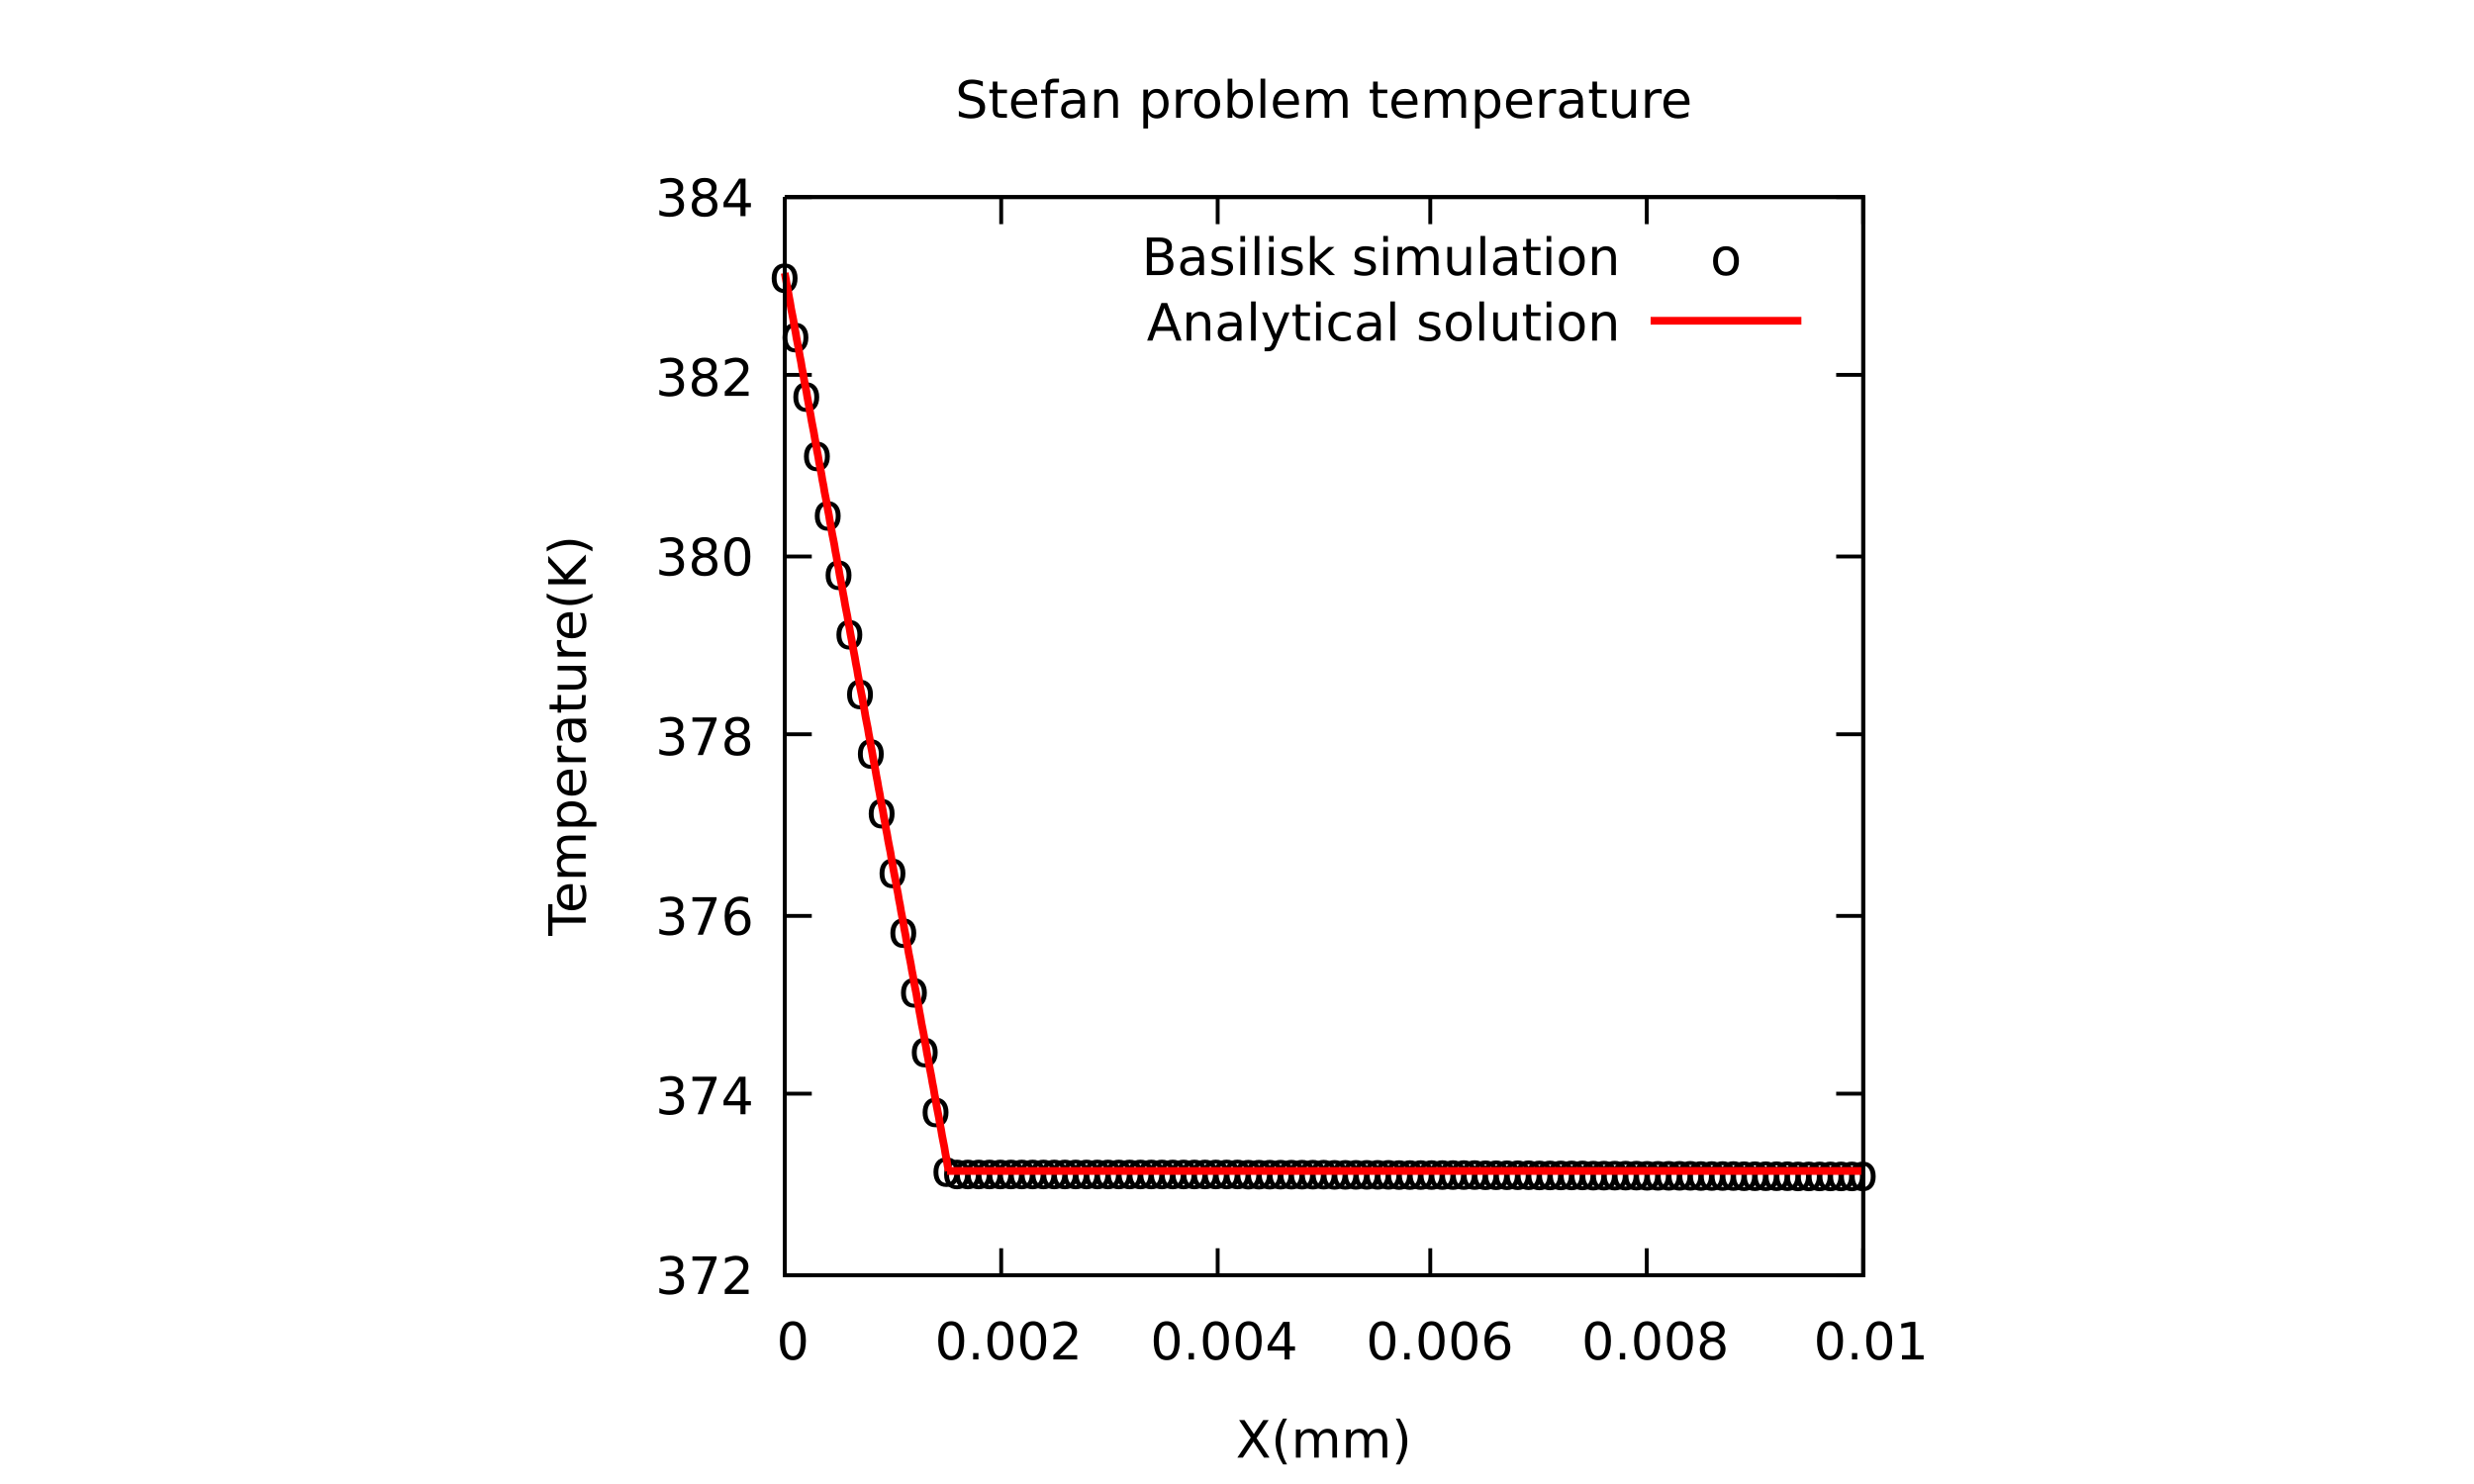 <?xml version="1.0" encoding="UTF-8"?>
<svg xmlns="http://www.w3.org/2000/svg" xmlns:xlink="http://www.w3.org/1999/xlink" width="640pt" height="384pt" viewBox="0 0 640 384" version="1.1">
<defs>
<g>
<symbol overflow="visible" id="glyph0-0">
<path style="stroke:none;" d="M 0.656 2.359 L 0.656 -9.391 L 7.328 -9.391 L 7.328 2.359 Z M 1.406 1.609 L 6.594 1.609 L 6.594 -8.656 L 1.406 -8.656 Z M 1.406 1.609 "/>
</symbol>
<symbol overflow="visible" id="glyph0-1">
<path style="stroke:none;" d=""/>
</symbol>
<symbol overflow="visible" id="glyph0-2">
<path style="stroke:none;" d="M 5.406 -5.234 C 6.039 -5.098 6.531 -4.816 6.875 -4.391 C 7.227 -3.973 7.406 -3.453 7.406 -2.828 C 7.406 -1.867 7.078 -1.125 6.422 -0.594 C 5.766 -0.07 4.828 0.188 3.609 0.188 C 3.203 0.188 2.781 0.145 2.344 0.062 C 1.914 -0.008 1.473 -0.129 1.016 -0.297 L 1.016 -1.562 C 1.379 -1.352 1.773 -1.191 2.203 -1.078 C 2.641 -0.973 3.098 -0.922 3.578 -0.922 C 4.398 -0.922 5.023 -1.082 5.453 -1.406 C 5.891 -1.727 6.109 -2.203 6.109 -2.828 C 6.109 -3.398 5.906 -3.848 5.5 -4.172 C 5.102 -4.492 4.547 -4.656 3.828 -4.656 L 2.688 -4.656 L 2.688 -5.734 L 3.875 -5.734 C 4.52 -5.734 5.016 -5.863 5.359 -6.125 C 5.703 -6.383 5.875 -6.754 5.875 -7.234 C 5.875 -7.734 5.695 -8.113 5.344 -8.375 C 4.988 -8.645 4.484 -8.781 3.828 -8.781 C 3.461 -8.781 3.07 -8.738 2.656 -8.656 C 2.25 -8.582 1.801 -8.461 1.312 -8.297 L 1.312 -9.469 C 1.812 -9.613 2.273 -9.719 2.703 -9.781 C 3.141 -9.852 3.551 -9.891 3.938 -9.891 C 4.938 -9.891 5.727 -9.66 6.312 -9.203 C 6.895 -8.754 7.188 -8.145 7.188 -7.375 C 7.188 -6.832 7.031 -6.375 6.719 -6 C 6.414 -5.633 5.977 -5.379 5.406 -5.234 Z M 5.406 -5.234 "/>
</symbol>
<symbol overflow="visible" id="glyph0-3">
<path style="stroke:none;" d="M 1.094 -9.719 L 7.344 -9.719 L 7.344 -9.156 L 3.812 0 L 2.438 0 L 5.766 -8.609 L 1.094 -8.609 Z M 1.094 -9.719 "/>
</symbol>
<symbol overflow="visible" id="glyph0-4">
<path style="stroke:none;" d="M 2.562 -1.109 L 7.141 -1.109 L 7.141 0 L 0.969 0 L 0.969 -1.109 C 1.469 -1.617 2.148 -2.305 3.016 -3.172 C 3.879 -4.047 4.422 -4.613 4.641 -4.875 C 5.055 -5.344 5.348 -5.738 5.516 -6.062 C 5.68 -6.395 5.766 -6.719 5.766 -7.031 C 5.766 -7.551 5.582 -7.973 5.219 -8.297 C 4.863 -8.617 4.395 -8.781 3.812 -8.781 C 3.406 -8.781 2.973 -8.707 2.516 -8.562 C 2.055 -8.426 1.566 -8.211 1.047 -7.922 L 1.047 -9.25 C 1.566 -9.457 2.055 -9.613 2.516 -9.719 C 2.984 -9.832 3.406 -9.891 3.781 -9.891 C 4.789 -9.891 5.594 -9.633 6.188 -9.125 C 6.789 -8.625 7.094 -7.957 7.094 -7.125 C 7.094 -6.719 7.016 -6.336 6.859 -5.984 C 6.711 -5.629 6.441 -5.207 6.047 -4.719 C 5.941 -4.594 5.598 -4.227 5.016 -3.625 C 4.43 -3.031 3.613 -2.191 2.562 -1.109 Z M 2.562 -1.109 "/>
</symbol>
<symbol overflow="visible" id="glyph0-5">
<path style="stroke:none;" d="M 5.031 -8.578 L 1.719 -3.391 L 5.031 -3.391 Z M 4.688 -9.719 L 6.344 -9.719 L 6.344 -3.391 L 7.734 -3.391 L 7.734 -2.297 L 6.344 -2.297 L 6.344 0 L 5.031 0 L 5.031 -2.297 L 0.656 -2.297 L 0.656 -3.562 Z M 4.688 -9.719 "/>
</symbol>
<symbol overflow="visible" id="glyph0-6">
<path style="stroke:none;" d="M 4.406 -5.375 C 3.812 -5.375 3.344 -5.172 3 -4.766 C 2.656 -4.367 2.484 -3.82 2.484 -3.125 C 2.484 -2.414 2.656 -1.859 3 -1.453 C 3.344 -1.055 3.812 -0.859 4.406 -0.859 C 4.988 -0.859 5.453 -1.055 5.797 -1.453 C 6.141 -1.859 6.312 -2.414 6.312 -3.125 C 6.312 -3.82 6.141 -4.367 5.797 -4.766 C 5.453 -5.172 4.988 -5.375 4.406 -5.375 Z M 7.016 -9.5 L 7.016 -8.297 C 6.68 -8.453 6.344 -8.57 6 -8.656 C 5.664 -8.738 5.336 -8.781 5.016 -8.781 C 4.141 -8.781 3.473 -8.488 3.016 -7.906 C 2.566 -7.32 2.305 -6.438 2.234 -5.25 C 2.492 -5.625 2.816 -5.91 3.203 -6.109 C 3.586 -6.316 4.016 -6.422 4.484 -6.422 C 5.453 -6.422 6.219 -6.125 6.781 -5.531 C 7.352 -4.938 7.641 -4.133 7.641 -3.125 C 7.641 -2.125 7.344 -1.32 6.75 -0.719 C 6.164 -0.113 5.383 0.188 4.406 0.188 C 3.281 0.188 2.422 -0.238 1.828 -1.094 C 1.234 -1.957 0.938 -3.207 0.938 -4.844 C 0.938 -6.383 1.301 -7.609 2.031 -8.516 C 2.758 -9.43 3.734 -9.891 4.953 -9.891 C 5.285 -9.891 5.617 -9.859 5.953 -9.797 C 6.297 -9.734 6.648 -9.633 7.016 -9.5 Z M 7.016 -9.5 "/>
</symbol>
<symbol overflow="visible" id="glyph0-7">
<path style="stroke:none;" d="M 4.234 -4.609 C 3.609 -4.609 3.113 -4.441 2.75 -4.109 C 2.395 -3.773 2.219 -3.316 2.219 -2.734 C 2.219 -2.148 2.395 -1.691 2.75 -1.359 C 3.113 -1.023 3.609 -0.859 4.234 -0.859 C 4.859 -0.859 5.348 -1.023 5.703 -1.359 C 6.066 -1.691 6.25 -2.148 6.25 -2.734 C 6.25 -3.316 6.07 -3.773 5.719 -4.109 C 5.363 -4.441 4.867 -4.609 4.234 -4.609 Z M 2.922 -5.172 C 2.359 -5.305 1.914 -5.566 1.594 -5.953 C 1.281 -6.348 1.125 -6.82 1.125 -7.375 C 1.125 -8.145 1.398 -8.754 1.953 -9.203 C 2.516 -9.66 3.273 -9.891 4.234 -9.891 C 5.203 -9.891 5.961 -9.66 6.516 -9.203 C 7.066 -8.754 7.344 -8.145 7.344 -7.375 C 7.344 -6.82 7.18 -6.348 6.859 -5.953 C 6.547 -5.566 6.113 -5.305 5.562 -5.172 C 6.195 -5.023 6.688 -4.734 7.031 -4.297 C 7.383 -3.867 7.562 -3.348 7.562 -2.734 C 7.562 -1.797 7.273 -1.07 6.703 -0.562 C 6.129 -0.062 5.305 0.188 4.234 0.188 C 3.16 0.188 2.336 -0.062 1.766 -0.562 C 1.191 -1.07 0.906 -1.797 0.906 -2.734 C 0.906 -3.348 1.082 -3.867 1.438 -4.297 C 1.789 -4.734 2.285 -5.023 2.922 -5.172 Z M 2.438 -7.25 C 2.438 -6.75 2.594 -6.359 2.906 -6.078 C 3.227 -5.797 3.672 -5.656 4.234 -5.656 C 4.797 -5.656 5.238 -5.797 5.562 -6.078 C 5.883 -6.359 6.047 -6.75 6.047 -7.25 C 6.047 -7.75 5.883 -8.141 5.562 -8.422 C 5.238 -8.703 4.797 -8.844 4.234 -8.844 C 3.672 -8.844 3.227 -8.703 2.906 -8.422 C 2.594 -8.141 2.438 -7.75 2.438 -7.25 Z M 2.438 -7.25 "/>
</symbol>
<symbol overflow="visible" id="glyph0-8">
<path style="stroke:none;" d="M 4.234 -8.844 C 3.555 -8.844 3.047 -8.508 2.703 -7.844 C 2.367 -7.188 2.203 -6.188 2.203 -4.844 C 2.203 -3.508 2.367 -2.508 2.703 -1.844 C 3.047 -1.188 3.555 -0.859 4.234 -0.859 C 4.922 -0.859 5.43 -1.188 5.766 -1.844 C 6.109 -2.508 6.281 -3.508 6.281 -4.844 C 6.281 -6.188 6.109 -7.188 5.766 -7.844 C 5.43 -8.508 4.922 -8.844 4.234 -8.844 Z M 4.234 -9.891 C 5.328 -9.891 6.16 -9.457 6.734 -8.594 C 7.305 -7.738 7.594 -6.488 7.594 -4.844 C 7.594 -3.207 7.305 -1.957 6.734 -1.094 C 6.16 -0.238 5.328 0.188 4.234 0.188 C 3.148 0.188 2.316 -0.238 1.734 -1.094 C 1.16 -1.957 0.875 -3.207 0.875 -4.844 C 0.875 -6.488 1.16 -7.738 1.734 -8.594 C 2.316 -9.457 3.148 -9.891 4.234 -9.891 Z M 4.234 -9.891 "/>
</symbol>
<symbol overflow="visible" id="glyph0-9">
<path style="stroke:none;" d="M 1.422 -1.656 L 2.797 -1.656 L 2.797 0 L 1.422 0 Z M 1.422 -1.656 "/>
</symbol>
<symbol overflow="visible" id="glyph0-10">
<path style="stroke:none;" d="M 1.656 -1.109 L 3.797 -1.109 L 3.797 -8.516 L 1.469 -8.047 L 1.469 -9.25 L 3.781 -9.719 L 5.109 -9.719 L 5.109 -1.109 L 7.25 -1.109 L 7.25 0 L 1.656 0 Z M 1.656 -1.109 "/>
</symbol>
<symbol overflow="visible" id="glyph0-11">
<path style="stroke:none;" d="M 0.844 -9.719 L 2.25 -9.719 L 4.672 -6.109 L 7.094 -9.719 L 8.5 -9.719 L 5.375 -5.047 L 8.719 0 L 7.297 0 L 4.562 -4.125 L 1.812 0 L 0.391 0 L 3.859 -5.188 Z M 0.844 -9.719 "/>
</symbol>
<symbol overflow="visible" id="glyph0-12">
<path style="stroke:none;" d="M 4.125 -10.109 C 3.551 -9.109 3.125 -8.117 2.844 -7.141 C 2.562 -6.172 2.422 -5.188 2.422 -4.188 C 2.422 -3.188 2.562 -2.191 2.844 -1.203 C 3.125 -0.223 3.551 0.758 4.125 1.75 L 3.094 1.75 C 2.438 0.738 1.945 -0.258 1.625 -1.25 C 1.301 -2.238 1.141 -3.219 1.141 -4.188 C 1.141 -5.156 1.301 -6.129 1.625 -7.109 C 1.945 -8.086 2.438 -9.086 3.094 -10.109 Z M 4.125 -10.109 "/>
</symbol>
<symbol overflow="visible" id="glyph0-13">
<path style="stroke:none;" d="M 6.938 -5.891 C 7.227 -6.43 7.582 -6.828 8 -7.078 C 8.414 -7.336 8.906 -7.469 9.469 -7.469 C 10.227 -7.469 10.812 -7.203 11.219 -6.672 C 11.633 -6.141 11.844 -5.383 11.844 -4.406 L 11.844 0 L 10.641 0 L 10.641 -4.359 C 10.641 -5.055 10.516 -5.57 10.266 -5.906 C 10.023 -6.25 9.648 -6.422 9.141 -6.422 C 8.523 -6.422 8.035 -6.211 7.672 -5.797 C 7.305 -5.391 7.125 -4.832 7.125 -4.125 L 7.125 0 L 5.922 0 L 5.922 -4.359 C 5.922 -5.066 5.797 -5.586 5.547 -5.922 C 5.305 -6.254 4.926 -6.422 4.406 -6.422 C 3.801 -6.422 3.316 -6.211 2.953 -5.797 C 2.598 -5.391 2.422 -4.832 2.422 -4.125 L 2.422 0 L 1.203 0 L 1.203 -7.281 L 2.422 -7.281 L 2.422 -6.156 C 2.691 -6.602 3.016 -6.93 3.391 -7.141 C 3.773 -7.359 4.227 -7.469 4.75 -7.469 C 5.281 -7.469 5.734 -7.332 6.109 -7.062 C 6.484 -6.789 6.758 -6.398 6.938 -5.891 Z M 6.938 -5.891 "/>
</symbol>
<symbol overflow="visible" id="glyph0-14">
<path style="stroke:none;" d="M 1.062 -10.109 L 2.109 -10.109 C 2.754 -9.086 3.238 -8.086 3.562 -7.109 C 3.883 -6.129 4.047 -5.156 4.047 -4.188 C 4.047 -3.219 3.883 -2.238 3.562 -1.25 C 3.238 -0.258 2.754 0.738 2.109 1.75 L 1.062 1.75 C 1.645 0.758 2.078 -0.223 2.359 -1.203 C 2.641 -2.191 2.781 -3.188 2.781 -4.188 C 2.781 -5.188 2.641 -6.172 2.359 -7.141 C 2.078 -8.117 1.645 -9.109 1.062 -10.109 Z M 1.062 -10.109 "/>
</symbol>
<symbol overflow="visible" id="glyph0-15">
<path style="stroke:none;" d="M 7.125 -9.391 L 7.125 -8.109 C 6.633 -8.348 6.164 -8.523 5.719 -8.641 C 5.281 -8.766 4.852 -8.828 4.438 -8.828 C 3.719 -8.828 3.164 -8.688 2.781 -8.406 C 2.395 -8.125 2.203 -7.727 2.203 -7.219 C 2.203 -6.789 2.328 -6.469 2.578 -6.25 C 2.836 -6.031 3.328 -5.852 4.047 -5.719 L 4.844 -5.562 C 5.82 -5.375 6.547 -5.039 7.016 -4.562 C 7.484 -4.094 7.719 -3.469 7.719 -2.688 C 7.719 -1.738 7.398 -1.02 6.766 -0.531 C 6.141 -0.051 5.219 0.188 4 0.188 C 3.539 0.188 3.051 0.133 2.531 0.031 C 2.008 -0.07 1.473 -0.223 0.922 -0.422 L 0.922 -1.781 C 1.453 -1.477 1.973 -1.25 2.484 -1.094 C 2.992 -0.945 3.5 -0.875 4 -0.875 C 4.75 -0.875 5.328 -1.02 5.734 -1.312 C 6.141 -1.613 6.344 -2.035 6.344 -2.578 C 6.344 -3.055 6.195 -3.43 5.906 -3.703 C 5.613 -3.973 5.133 -4.176 4.469 -4.312 L 3.656 -4.469 C 2.676 -4.656 1.969 -4.957 1.531 -5.375 C 1.094 -5.789 0.875 -6.375 0.875 -7.125 C 0.875 -7.977 1.176 -8.648 1.781 -9.141 C 2.383 -9.641 3.219 -9.891 4.281 -9.891 C 4.738 -9.891 5.203 -9.848 5.672 -9.766 C 6.148 -9.68 6.633 -9.555 7.125 -9.391 Z M 7.125 -9.391 "/>
</symbol>
<symbol overflow="visible" id="glyph0-16">
<path style="stroke:none;" d="M 2.438 -9.359 L 2.438 -7.281 L 4.906 -7.281 L 4.906 -6.359 L 2.438 -6.359 L 2.438 -2.406 C 2.438 -1.812 2.516 -1.426 2.672 -1.25 C 2.836 -1.082 3.172 -1 3.672 -1 L 4.906 -1 L 4.906 0 L 3.672 0 C 2.754 0 2.117 -0.172 1.766 -0.516 C 1.41 -0.859 1.234 -1.488 1.234 -2.406 L 1.234 -6.359 L 0.359 -6.359 L 0.359 -7.281 L 1.234 -7.281 L 1.234 -9.359 Z M 2.438 -9.359 "/>
</symbol>
<symbol overflow="visible" id="glyph0-17">
<path style="stroke:none;" d="M 7.484 -3.938 L 7.484 -3.359 L 1.984 -3.359 C 2.035 -2.535 2.281 -1.906 2.719 -1.469 C 3.164 -1.039 3.789 -0.828 4.594 -0.828 C 5.051 -0.828 5.492 -0.883 5.922 -1 C 6.359 -1.113 6.785 -1.281 7.203 -1.5 L 7.203 -0.375 C 6.773 -0.188 6.336 -0.047 5.891 0.047 C 5.441 0.141 4.984 0.188 4.516 0.188 C 3.348 0.188 2.426 -0.148 1.75 -0.828 C 1.07 -1.504 0.734 -2.422 0.734 -3.578 C 0.734 -4.766 1.055 -5.707 1.703 -6.406 C 2.348 -7.113 3.219 -7.469 4.312 -7.469 C 5.289 -7.469 6.062 -7.148 6.625 -6.516 C 7.195 -5.891 7.484 -5.031 7.484 -3.938 Z M 6.297 -4.297 C 6.285 -4.953 6.098 -5.473 5.734 -5.859 C 5.379 -6.254 4.91 -6.453 4.328 -6.453 C 3.648 -6.453 3.109 -6.258 2.703 -5.875 C 2.305 -5.5 2.082 -4.969 2.031 -4.281 Z M 6.297 -4.297 "/>
</symbol>
<symbol overflow="visible" id="glyph0-18">
<path style="stroke:none;" d="M 4.953 -10.125 L 4.953 -9.125 L 3.797 -9.125 C 3.367 -9.125 3.07 -9.035 2.906 -8.859 C 2.738 -8.691 2.656 -8.383 2.656 -7.938 L 2.656 -7.281 L 4.625 -7.281 L 4.625 -6.359 L 2.656 -6.359 L 2.656 0 L 1.453 0 L 1.453 -6.359 L 0.312 -6.359 L 0.312 -7.281 L 1.453 -7.281 L 1.453 -7.797 C 1.453 -8.609 1.641 -9.195 2.016 -9.562 C 2.391 -9.938 2.988 -10.125 3.812 -10.125 Z M 4.953 -10.125 "/>
</symbol>
<symbol overflow="visible" id="glyph0-19">
<path style="stroke:none;" d="M 4.562 -3.656 C 3.602 -3.656 2.938 -3.547 2.562 -3.328 C 2.188 -3.109 2 -2.734 2 -2.203 C 2 -1.773 2.141 -1.438 2.422 -1.188 C 2.703 -0.938 3.082 -0.812 3.562 -0.812 C 4.227 -0.812 4.758 -1.047 5.156 -1.516 C 5.562 -1.984 5.766 -2.609 5.766 -3.391 L 5.766 -3.656 Z M 6.953 -4.156 L 6.953 0 L 5.766 0 L 5.766 -1.109 C 5.484 -0.66 5.141 -0.332 4.734 -0.125 C 4.328 0.082 3.828 0.188 3.234 0.188 C 2.492 0.188 1.898 -0.02 1.453 -0.438 C 1.016 -0.852 0.797 -1.414 0.797 -2.125 C 0.797 -2.938 1.07 -3.551 1.625 -3.969 C 2.176 -4.383 2.992 -4.594 4.078 -4.594 L 5.766 -4.594 L 5.766 -4.719 C 5.766 -5.27 5.582 -5.695 5.219 -6 C 4.852 -6.301 4.344 -6.453 3.688 -6.453 C 3.27 -6.453 2.863 -6.398 2.469 -6.297 C 2.07 -6.203 1.691 -6.051 1.328 -5.844 L 1.328 -6.953 C 1.766 -7.117 2.191 -7.242 2.609 -7.328 C 3.023 -7.422 3.426 -7.469 3.812 -7.469 C 4.863 -7.469 5.648 -7.191 6.172 -6.641 C 6.691 -6.098 6.953 -5.27 6.953 -4.156 Z M 6.953 -4.156 "/>
</symbol>
<symbol overflow="visible" id="glyph0-20">
<path style="stroke:none;" d="M 7.312 -4.406 L 7.312 0 L 6.125 0 L 6.125 -4.359 C 6.125 -5.047 5.988 -5.562 5.719 -5.906 C 5.445 -6.25 5.039 -6.422 4.5 -6.422 C 3.852 -6.422 3.344 -6.211 2.969 -5.797 C 2.602 -5.391 2.422 -4.832 2.422 -4.125 L 2.422 0 L 1.203 0 L 1.203 -7.281 L 2.422 -7.281 L 2.422 -6.156 C 2.703 -6.594 3.035 -6.922 3.422 -7.141 C 3.816 -7.359 4.266 -7.469 4.766 -7.469 C 5.609 -7.469 6.242 -7.207 6.672 -6.688 C 7.098 -6.164 7.312 -5.406 7.312 -4.406 Z M 7.312 -4.406 "/>
</symbol>
<symbol overflow="visible" id="glyph0-21">
<path style="stroke:none;" d="M 2.422 -1.094 L 2.422 2.766 L 1.203 2.766 L 1.203 -7.281 L 2.422 -7.281 L 2.422 -6.188 C 2.672 -6.613 2.984 -6.93 3.359 -7.141 C 3.742 -7.359 4.207 -7.469 4.75 -7.469 C 5.633 -7.469 6.352 -7.113 6.906 -6.406 C 7.457 -5.707 7.734 -4.785 7.734 -3.641 C 7.734 -2.492 7.457 -1.566 6.906 -0.859 C 6.352 -0.16 5.633 0.188 4.75 0.188 C 4.207 0.188 3.742 0.082 3.359 -0.125 C 2.984 -0.332 2.672 -0.656 2.422 -1.094 Z M 6.484 -3.641 C 6.484 -4.516 6.301 -5.203 5.938 -5.703 C 5.582 -6.211 5.086 -6.469 4.453 -6.469 C 3.816 -6.469 3.316 -6.211 2.953 -5.703 C 2.598 -5.203 2.422 -4.516 2.422 -3.641 C 2.422 -2.754 2.598 -2.062 2.953 -1.562 C 3.316 -1.062 3.816 -0.812 4.453 -0.812 C 5.086 -0.812 5.582 -1.062 5.938 -1.562 C 6.301 -2.062 6.484 -2.754 6.484 -3.641 Z M 6.484 -3.641 "/>
</symbol>
<symbol overflow="visible" id="glyph0-22">
<path style="stroke:none;" d="M 5.484 -6.172 C 5.348 -6.242 5.195 -6.297 5.031 -6.328 C 4.875 -6.367 4.703 -6.391 4.516 -6.391 C 3.836 -6.391 3.316 -6.172 2.953 -5.734 C 2.598 -5.297 2.422 -4.664 2.422 -3.844 L 2.422 0 L 1.203 0 L 1.203 -7.281 L 2.422 -7.281 L 2.422 -6.156 C 2.672 -6.594 2.992 -6.922 3.391 -7.141 C 3.797 -7.359 4.289 -7.469 4.875 -7.469 C 4.945 -7.469 5.035 -7.461 5.141 -7.453 C 5.242 -7.441 5.352 -7.426 5.469 -7.406 Z M 5.484 -6.172 "/>
</symbol>
<symbol overflow="visible" id="glyph0-23">
<path style="stroke:none;" d="M 4.078 -6.453 C 3.441 -6.453 2.938 -6.203 2.562 -5.703 C 2.188 -5.203 2 -4.516 2 -3.641 C 2 -2.766 2.18 -2.078 2.547 -1.578 C 2.922 -1.078 3.43 -0.828 4.078 -0.828 C 4.711 -0.828 5.219 -1.078 5.594 -1.578 C 5.969 -2.086 6.156 -2.773 6.156 -3.641 C 6.156 -4.504 5.969 -5.188 5.594 -5.688 C 5.219 -6.195 4.711 -6.453 4.078 -6.453 Z M 4.078 -7.469 C 5.117 -7.469 5.938 -7.129 6.531 -6.453 C 7.125 -5.773 7.422 -4.836 7.422 -3.641 C 7.422 -2.441 7.125 -1.504 6.531 -0.828 C 5.938 -0.148 5.117 0.188 4.078 0.188 C 3.035 0.188 2.219 -0.148 1.625 -0.828 C 1.031 -1.504 0.734 -2.441 0.734 -3.641 C 0.734 -4.836 1.031 -5.773 1.625 -6.453 C 2.219 -7.129 3.035 -7.469 4.078 -7.469 Z M 4.078 -7.469 "/>
</symbol>
<symbol overflow="visible" id="glyph0-24">
<path style="stroke:none;" d="M 6.484 -3.641 C 6.484 -4.516 6.301 -5.203 5.938 -5.703 C 5.582 -6.211 5.086 -6.469 4.453 -6.469 C 3.816 -6.469 3.316 -6.211 2.953 -5.703 C 2.598 -5.203 2.422 -4.516 2.422 -3.641 C 2.422 -2.754 2.598 -2.062 2.953 -1.562 C 3.316 -1.062 3.816 -0.812 4.453 -0.812 C 5.086 -0.812 5.582 -1.062 5.938 -1.562 C 6.301 -2.062 6.484 -2.754 6.484 -3.641 Z M 2.422 -6.188 C 2.672 -6.613 2.984 -6.93 3.359 -7.141 C 3.742 -7.359 4.207 -7.469 4.75 -7.469 C 5.633 -7.469 6.352 -7.113 6.906 -6.406 C 7.457 -5.707 7.734 -4.785 7.734 -3.641 C 7.734 -2.492 7.457 -1.566 6.906 -0.859 C 6.352 -0.16 5.633 0.188 4.75 0.188 C 4.207 0.188 3.742 0.082 3.359 -0.125 C 2.984 -0.332 2.672 -0.656 2.422 -1.094 L 2.422 0 L 1.203 0 L 1.203 -10.125 L 2.422 -10.125 Z M 2.422 -6.188 "/>
</symbol>
<symbol overflow="visible" id="glyph0-25">
<path style="stroke:none;" d="M 1.25 -10.125 L 2.453 -10.125 L 2.453 0 L 1.25 0 Z M 1.25 -10.125 "/>
</symbol>
<symbol overflow="visible" id="glyph0-26">
<path style="stroke:none;" d="M 1.125 -2.875 L 1.125 -7.281 L 2.328 -7.281 L 2.328 -2.922 C 2.328 -2.234 2.461 -1.719 2.734 -1.375 C 3.004 -1.031 3.406 -0.859 3.938 -0.859 C 4.582 -0.859 5.094 -1.062 5.469 -1.469 C 5.852 -1.883 6.047 -2.445 6.047 -3.156 L 6.047 -7.281 L 7.234 -7.281 L 7.234 0 L 6.047 0 L 6.047 -1.125 C 5.754 -0.676 5.414 -0.344 5.031 -0.125 C 4.645 0.082 4.195 0.188 3.688 0.188 C 2.852 0.188 2.219 -0.07 1.781 -0.594 C 1.344 -1.113 1.125 -1.875 1.125 -2.875 Z M 4.141 -7.469 Z M 4.141 -7.469 "/>
</symbol>
<symbol overflow="visible" id="glyph0-27">
<path style="stroke:none;" d="M 2.625 -4.641 L 2.625 -1.078 L 4.734 -1.078 C 5.441 -1.078 5.961 -1.223 6.297 -1.516 C 6.641 -1.805 6.812 -2.254 6.812 -2.859 C 6.812 -3.473 6.641 -3.922 6.297 -4.203 C 5.961 -4.492 5.441 -4.641 4.734 -4.641 Z M 2.625 -8.641 L 2.625 -5.703 L 4.562 -5.703 C 5.207 -5.703 5.688 -5.82 6 -6.062 C 6.312 -6.312 6.469 -6.68 6.469 -7.172 C 6.469 -7.66 6.312 -8.023 6 -8.266 C 5.688 -8.516 5.207 -8.641 4.562 -8.641 Z M 1.312 -9.719 L 4.672 -9.719 C 5.672 -9.719 6.441 -9.508 6.984 -9.094 C 7.523 -8.676 7.797 -8.082 7.797 -7.312 C 7.797 -6.719 7.656 -6.242 7.375 -5.891 C 7.102 -5.547 6.695 -5.328 6.156 -5.234 C 6.801 -5.098 7.301 -4.805 7.656 -4.359 C 8.02 -3.922 8.203 -3.375 8.203 -2.719 C 8.203 -1.852 7.906 -1.18 7.312 -0.703 C 6.727 -0.234 5.891 0 4.797 0 L 1.312 0 Z M 1.312 -9.719 "/>
</symbol>
<symbol overflow="visible" id="glyph0-28">
<path style="stroke:none;" d="M 5.906 -7.078 L 5.906 -5.938 C 5.562 -6.113 5.207 -6.242 4.844 -6.328 C 4.477 -6.422 4.102 -6.469 3.719 -6.469 C 3.125 -6.469 2.676 -6.375 2.375 -6.188 C 2.082 -6.008 1.938 -5.738 1.938 -5.375 C 1.938 -5.094 2.039 -4.875 2.25 -4.719 C 2.469 -4.562 2.895 -4.41 3.531 -4.266 L 3.938 -4.172 C 4.789 -3.984 5.395 -3.723 5.75 -3.391 C 6.113 -3.066 6.297 -2.609 6.297 -2.016 C 6.297 -1.336 6.023 -0.801 5.484 -0.406 C 4.953 -0.008 4.219 0.188 3.281 0.188 C 2.883 0.188 2.473 0.148 2.047 0.078 C 1.629 0.004 1.188 -0.109 0.719 -0.266 L 0.719 -1.5 C 1.164 -1.27 1.602 -1.098 2.031 -0.984 C 2.457 -0.867 2.883 -0.812 3.312 -0.812 C 3.875 -0.812 4.305 -0.906 4.609 -1.094 C 4.91 -1.289 5.062 -1.566 5.062 -1.922 C 5.062 -2.242 4.953 -2.488 4.734 -2.656 C 4.516 -2.832 4.035 -3.004 3.297 -3.172 L 2.875 -3.266 C 2.133 -3.422 1.598 -3.66 1.266 -3.984 C 0.941 -4.305 0.781 -4.75 0.781 -5.312 C 0.781 -6 1.02 -6.531 1.5 -6.906 C 1.988 -7.281 2.68 -7.469 3.578 -7.469 C 4.016 -7.469 4.426 -7.43 4.812 -7.359 C 5.207 -7.297 5.57 -7.203 5.906 -7.078 Z M 5.906 -7.078 "/>
</symbol>
<symbol overflow="visible" id="glyph0-29">
<path style="stroke:none;" d="M 1.25 -7.281 L 2.453 -7.281 L 2.453 0 L 1.25 0 Z M 1.25 -10.125 L 2.453 -10.125 L 2.453 -8.609 L 1.25 -8.609 Z M 1.25 -10.125 "/>
</symbol>
<symbol overflow="visible" id="glyph0-30">
<path style="stroke:none;" d="M 1.203 -10.125 L 2.422 -10.125 L 2.422 -4.141 L 5.984 -7.281 L 7.516 -7.281 L 3.656 -3.875 L 7.672 0 L 6.125 0 L 2.422 -3.562 L 2.422 0 L 1.203 0 Z M 1.203 -10.125 "/>
</symbol>
<symbol overflow="visible" id="glyph0-31">
<path style="stroke:none;" d="M 4.562 -8.422 L 2.766 -3.578 L 6.344 -3.578 Z M 3.812 -9.719 L 5.297 -9.719 L 9 0 L 7.641 0 L 6.75 -2.5 L 2.375 -2.5 L 1.484 0 L 0.109 0 Z M 3.812 -9.719 "/>
</symbol>
<symbol overflow="visible" id="glyph0-32">
<path style="stroke:none;" d="M 4.281 0.672 C 3.945 1.547 3.617 2.113 3.297 2.375 C 2.973 2.633 2.547 2.766 2.016 2.766 L 1.047 2.766 L 1.047 1.766 L 1.75 1.766 C 2.082 1.766 2.336 1.688 2.516 1.531 C 2.703 1.375 2.906 1.004 3.125 0.422 L 3.344 -0.109 L 0.391 -7.281 L 1.672 -7.281 L 3.938 -1.594 L 6.219 -7.281 L 7.484 -7.281 Z M 4.281 0.672 "/>
</symbol>
<symbol overflow="visible" id="glyph0-33">
<path style="stroke:none;" d="M 6.5 -7.016 L 6.5 -5.891 C 6.164 -6.078 5.828 -6.219 5.484 -6.312 C 5.141 -6.406 4.797 -6.453 4.453 -6.453 C 3.672 -6.453 3.066 -6.203 2.641 -5.703 C 2.211 -5.211 2 -4.523 2 -3.641 C 2 -2.742 2.211 -2.051 2.641 -1.562 C 3.066 -1.07 3.672 -0.828 4.453 -0.828 C 4.797 -0.828 5.141 -0.875 5.484 -0.969 C 5.828 -1.062 6.164 -1.203 6.5 -1.391 L 6.5 -0.281 C 6.164 -0.125 5.816 -0.008 5.453 0.062 C 5.098 0.145 4.723 0.188 4.328 0.188 C 3.223 0.188 2.348 -0.156 1.703 -0.844 C 1.055 -1.531 0.734 -2.461 0.734 -3.641 C 0.734 -4.828 1.055 -5.758 1.703 -6.438 C 2.359 -7.125 3.258 -7.469 4.406 -7.469 C 4.77 -7.469 5.125 -7.426 5.469 -7.344 C 5.82 -7.27 6.164 -7.16 6.5 -7.016 Z M 6.5 -7.016 "/>
</symbol>
<symbol overflow="visible" id="glyph1-0">
<path style="stroke:none;" d="M 2.359 -0.656 L -9.391 -0.656 L -9.391 -7.328 L 2.359 -7.328 Z M 1.609 -1.406 L 1.609 -6.594 L -8.656 -6.594 L -8.656 -1.406 Z M 1.609 -1.406 "/>
</symbol>
<symbol overflow="visible" id="glyph1-1">
<path style="stroke:none;" d="M -9.719 0.031 L -9.719 -8.188 L -8.609 -8.188 L -8.609 -4.734 L 0 -4.734 L 0 -3.406 L -8.609 -3.406 L -8.609 0.031 Z M -9.719 0.031 "/>
</symbol>
<symbol overflow="visible" id="glyph1-2">
<path style="stroke:none;" d="M -3.938 -7.484 L -3.359 -7.484 L -3.359 -1.984 C -2.535 -2.035 -1.906 -2.281 -1.469 -2.719 C -1.039 -3.164 -0.828 -3.789 -0.828 -4.594 C -0.828 -5.051 -0.883 -5.492 -1 -5.922 C -1.113 -6.359 -1.281 -6.785 -1.5 -7.203 L -0.375 -7.203 C -0.188 -6.773 -0.047 -6.336 0.047 -5.891 C 0.141 -5.441 0.188 -4.984 0.188 -4.516 C 0.188 -3.348 -0.148 -2.426 -0.828 -1.75 C -1.504 -1.07 -2.422 -0.734 -3.578 -0.734 C -4.766 -0.734 -5.707 -1.055 -6.406 -1.703 C -7.113 -2.348 -7.469 -3.219 -7.469 -4.312 C -7.469 -5.289 -7.148 -6.062 -6.516 -6.625 C -5.891 -7.195 -5.031 -7.484 -3.938 -7.484 Z M -4.297 -6.297 C -4.953 -6.285 -5.473 -6.098 -5.859 -5.734 C -6.254 -5.379 -6.453 -4.91 -6.453 -4.328 C -6.453 -3.648 -6.258 -3.109 -5.875 -2.703 C -5.5 -2.305 -4.969 -2.082 -4.281 -2.031 Z M -4.297 -6.297 "/>
</symbol>
<symbol overflow="visible" id="glyph1-3">
<path style="stroke:none;" d="M -5.891 -6.938 C -6.43 -7.227 -6.828 -7.582 -7.078 -8 C -7.336 -8.414 -7.469 -8.906 -7.469 -9.469 C -7.469 -10.227 -7.203 -10.812 -6.672 -11.219 C -6.141 -11.633 -5.383 -11.844 -4.406 -11.844 L 0 -11.844 L 0 -10.641 L -4.359 -10.641 C -5.055 -10.641 -5.57 -10.516 -5.906 -10.266 C -6.25 -10.023 -6.422 -9.648 -6.422 -9.141 C -6.422 -8.523 -6.211 -8.035 -5.797 -7.672 C -5.391 -7.305 -4.832 -7.125 -4.125 -7.125 L 0 -7.125 L 0 -5.922 L -4.359 -5.922 C -5.066 -5.922 -5.586 -5.797 -5.922 -5.547 C -6.254 -5.305 -6.422 -4.926 -6.422 -4.406 C -6.422 -3.801 -6.211 -3.316 -5.797 -2.953 C -5.391 -2.598 -4.832 -2.422 -4.125 -2.422 L 0 -2.422 L 0 -1.203 L -7.281 -1.203 L -7.281 -2.422 L -6.156 -2.422 C -6.602 -2.691 -6.93 -3.016 -7.141 -3.391 C -7.359 -3.773 -7.469 -4.227 -7.469 -4.75 C -7.469 -5.281 -7.332 -5.734 -7.062 -6.109 C -6.789 -6.484 -6.398 -6.758 -5.891 -6.938 Z M -5.891 -6.938 "/>
</symbol>
<symbol overflow="visible" id="glyph1-4">
<path style="stroke:none;" d="M -1.094 -2.422 L 2.766 -2.422 L 2.766 -1.203 L -7.281 -1.203 L -7.281 -2.422 L -6.188 -2.422 C -6.613 -2.672 -6.93 -2.984 -7.141 -3.359 C -7.359 -3.742 -7.469 -4.207 -7.469 -4.75 C -7.469 -5.633 -7.113 -6.352 -6.406 -6.906 C -5.707 -7.457 -4.785 -7.734 -3.641 -7.734 C -2.492 -7.734 -1.566 -7.457 -0.859 -6.906 C -0.16 -6.352 0.188 -5.633 0.188 -4.75 C 0.188 -4.207 0.082 -3.742 -0.125 -3.359 C -0.332 -2.984 -0.656 -2.672 -1.094 -2.422 Z M -3.641 -6.484 C -4.516 -6.484 -5.203 -6.301 -5.703 -5.938 C -6.211 -5.582 -6.469 -5.086 -6.469 -4.453 C -6.469 -3.816 -6.211 -3.316 -5.703 -2.953 C -5.203 -2.598 -4.516 -2.422 -3.641 -2.422 C -2.754 -2.422 -2.062 -2.598 -1.562 -2.953 C -1.062 -3.316 -0.812 -3.816 -0.812 -4.453 C -0.812 -5.086 -1.062 -5.582 -1.562 -5.938 C -2.062 -6.301 -2.754 -6.484 -3.641 -6.484 Z M -3.641 -6.484 "/>
</symbol>
<symbol overflow="visible" id="glyph1-5">
<path style="stroke:none;" d="M -6.172 -5.484 C -6.242 -5.348 -6.297 -5.195 -6.328 -5.031 C -6.367 -4.875 -6.391 -4.703 -6.391 -4.516 C -6.391 -3.836 -6.172 -3.316 -5.734 -2.953 C -5.297 -2.598 -4.664 -2.422 -3.844 -2.422 L 0 -2.422 L 0 -1.203 L -7.281 -1.203 L -7.281 -2.422 L -6.156 -2.422 C -6.594 -2.672 -6.922 -2.992 -7.141 -3.391 C -7.359 -3.797 -7.469 -4.289 -7.469 -4.875 C -7.469 -4.945 -7.461 -5.035 -7.453 -5.141 C -7.441 -5.242 -7.426 -5.352 -7.406 -5.469 Z M -6.172 -5.484 "/>
</symbol>
<symbol overflow="visible" id="glyph1-6">
<path style="stroke:none;" d="M -3.656 -4.562 C -3.656 -3.602 -3.547 -2.938 -3.328 -2.562 C -3.109 -2.188 -2.734 -2 -2.203 -2 C -1.773 -2 -1.438 -2.141 -1.188 -2.422 C -0.938 -2.703 -0.812 -3.082 -0.812 -3.562 C -0.812 -4.227 -1.047 -4.758 -1.516 -5.156 C -1.984 -5.562 -2.609 -5.766 -3.391 -5.766 L -3.656 -5.766 Z M -4.156 -6.953 L 0 -6.953 L 0 -5.766 L -1.109 -5.766 C -0.66 -5.484 -0.332 -5.141 -0.125 -4.734 C 0.082 -4.328 0.188 -3.828 0.188 -3.234 C 0.188 -2.492 -0.02 -1.898 -0.438 -1.453 C -0.852 -1.016 -1.414 -0.797 -2.125 -0.797 C -2.938 -0.797 -3.551 -1.07 -3.969 -1.625 C -4.383 -2.176 -4.594 -2.992 -4.594 -4.078 L -4.594 -5.766 L -4.719 -5.766 C -5.27 -5.766 -5.695 -5.582 -6 -5.219 C -6.301 -4.852 -6.453 -4.344 -6.453 -3.688 C -6.453 -3.27 -6.398 -2.863 -6.297 -2.469 C -6.203 -2.07 -6.051 -1.691 -5.844 -1.328 L -6.953 -1.328 C -7.117 -1.766 -7.242 -2.191 -7.328 -2.609 C -7.422 -3.023 -7.469 -3.426 -7.469 -3.812 C -7.469 -4.863 -7.191 -5.648 -6.641 -6.172 C -6.098 -6.691 -5.27 -6.953 -4.156 -6.953 Z M -4.156 -6.953 "/>
</symbol>
<symbol overflow="visible" id="glyph1-7">
<path style="stroke:none;" d="M -9.359 -2.438 L -7.281 -2.438 L -7.281 -4.906 L -6.359 -4.906 L -6.359 -2.438 L -2.406 -2.438 C -1.812 -2.438 -1.426 -2.516 -1.25 -2.672 C -1.082 -2.836 -1 -3.172 -1 -3.672 L -1 -4.906 L 0 -4.906 L 0 -3.672 C 0 -2.754 -0.172 -2.117 -0.516 -1.766 C -0.859 -1.41 -1.488 -1.234 -2.406 -1.234 L -6.359 -1.234 L -6.359 -0.359 L -7.281 -0.359 L -7.281 -1.234 L -9.359 -1.234 Z M -9.359 -2.438 "/>
</symbol>
<symbol overflow="visible" id="glyph1-8">
<path style="stroke:none;" d="M -2.875 -1.125 L -7.281 -1.125 L -7.281 -2.328 L -2.922 -2.328 C -2.234 -2.328 -1.719 -2.461 -1.375 -2.734 C -1.031 -3.004 -0.859 -3.406 -0.859 -3.938 C -0.859 -4.582 -1.062 -5.094 -1.469 -5.469 C -1.883 -5.852 -2.445 -6.047 -3.156 -6.047 L -7.281 -6.047 L -7.281 -7.234 L 0 -7.234 L 0 -6.047 L -1.125 -6.047 C -0.676 -5.754 -0.344 -5.414 -0.125 -5.031 C 0.082 -4.645 0.188 -4.195 0.188 -3.688 C 0.188 -2.852 -0.07 -2.219 -0.594 -1.781 C -1.113 -1.344 -1.875 -1.125 -2.875 -1.125 Z M -7.469 -4.141 Z M -7.469 -4.141 "/>
</symbol>
<symbol overflow="visible" id="glyph1-9">
<path style="stroke:none;" d="M -10.109 -4.125 C -9.109 -3.551 -8.117 -3.125 -7.141 -2.844 C -6.172 -2.562 -5.188 -2.422 -4.188 -2.422 C -3.188 -2.422 -2.191 -2.562 -1.203 -2.844 C -0.223 -3.125 0.758 -3.551 1.75 -4.125 L 1.75 -3.094 C 0.738 -2.438 -0.258 -1.945 -1.25 -1.625 C -2.238 -1.301 -3.219 -1.141 -4.188 -1.141 C -5.156 -1.141 -6.129 -1.301 -7.109 -1.625 C -8.086 -1.945 -9.086 -2.438 -10.109 -3.094 Z M -10.109 -4.125 "/>
</symbol>
<symbol overflow="visible" id="glyph1-10">
<path style="stroke:none;" d="M -9.719 -1.312 L -9.719 -2.625 L -5.609 -2.625 L -9.719 -6.984 L -9.719 -8.672 L -5.188 -3.859 L 0 -9.016 L 0 -7.281 L -4.672 -2.625 L 0 -2.625 L 0 -1.312 Z M -9.719 -1.312 "/>
</symbol>
<symbol overflow="visible" id="glyph1-11">
<path style="stroke:none;" d="M -10.109 -1.062 L -10.109 -2.109 C -9.086 -2.754 -8.086 -3.238 -7.109 -3.562 C -6.129 -3.883 -5.156 -4.047 -4.188 -4.047 C -3.219 -4.047 -2.238 -3.883 -1.25 -3.562 C -0.258 -3.238 0.738 -2.754 1.75 -2.109 L 1.75 -1.062 C 0.758 -1.645 -0.223 -2.078 -1.203 -2.359 C -2.191 -2.641 -3.188 -2.781 -4.188 -2.781 C -5.188 -2.781 -6.172 -2.641 -7.141 -2.359 C -8.117 -2.078 -9.109 -1.645 -10.109 -1.062 Z M -10.109 -1.062 "/>
</symbol>
</g>
</defs>
<g id="surface6277">
<rect x="0" y="0" width="640" height="384" style="fill:rgb(100%,100%,100%);fill-opacity:1;stroke:none;"/>
<path style="fill:none;stroke-width:20;stroke-linecap:butt;stroke-linejoin:miter;stroke:rgb(0%,0%,0%);stroke-opacity:1;stroke-miterlimit:10;" d="M 4060 6600 L 4200 6600 " transform="matrix(0.05,0,0,0.05,0,0)"/>
<path style="fill:none;stroke-width:20;stroke-linecap:butt;stroke-linejoin:miter;stroke:rgb(0%,0%,0%);stroke-opacity:1;stroke-miterlimit:10;" d="M 9640 6600 L 9500 6600 " transform="matrix(0.05,0,0,0.05,0,0)"/>
<g style="fill:rgb(0%,0%,0%);fill-opacity:1;">
  <use xlink:href="#glyph0-1" x="165.312" y="334.825"/>
  <use xlink:href="#glyph0-2" x="169.551" y="334.825"/>
  <use xlink:href="#glyph0-3" x="178.034" y="334.825"/>
  <use xlink:href="#glyph0-4" x="186.516" y="334.825"/>
</g>
<path style="fill:none;stroke-width:20;stroke-linecap:butt;stroke-linejoin:miter;stroke:rgb(0%,0%,0%);stroke-opacity:1;stroke-miterlimit:10;" d="M 4060 5660 L 4200 5660 " transform="matrix(0.05,0,0,0.05,0,0)"/>
<path style="fill:none;stroke-width:20;stroke-linecap:butt;stroke-linejoin:miter;stroke:rgb(0%,0%,0%);stroke-opacity:1;stroke-miterlimit:10;" d="M 9640 5660 L 9500 5660 " transform="matrix(0.05,0,0,0.05,0,0)"/>
<g style="fill:rgb(0%,0%,0%);fill-opacity:1;">
  <use xlink:href="#glyph0-1" x="165.312" y="288.325"/>
  <use xlink:href="#glyph0-2" x="169.551" y="288.325"/>
  <use xlink:href="#glyph0-3" x="178.034" y="288.325"/>
  <use xlink:href="#glyph0-5" x="186.516" y="288.325"/>
</g>
<path style="fill:none;stroke-width:20;stroke-linecap:butt;stroke-linejoin:miter;stroke:rgb(0%,0%,0%);stroke-opacity:1;stroke-miterlimit:10;" d="M 4060 4740 L 4200 4740 " transform="matrix(0.05,0,0,0.05,0,0)"/>
<path style="fill:none;stroke-width:20;stroke-linecap:butt;stroke-linejoin:miter;stroke:rgb(0%,0%,0%);stroke-opacity:1;stroke-miterlimit:10;" d="M 9640 4740 L 9500 4740 " transform="matrix(0.05,0,0,0.05,0,0)"/>
<g style="fill:rgb(0%,0%,0%);fill-opacity:1;">
  <use xlink:href="#glyph0-1" x="165.312" y="241.876"/>
  <use xlink:href="#glyph0-2" x="169.551" y="241.876"/>
  <use xlink:href="#glyph0-3" x="178.034" y="241.876"/>
  <use xlink:href="#glyph0-6" x="186.516" y="241.876"/>
</g>
<path style="fill:none;stroke-width:20;stroke-linecap:butt;stroke-linejoin:miter;stroke:rgb(0%,0%,0%);stroke-opacity:1;stroke-miterlimit:10;" d="M 4060 3800 L 4200 3800 " transform="matrix(0.05,0,0,0.05,0,0)"/>
<path style="fill:none;stroke-width:20;stroke-linecap:butt;stroke-linejoin:miter;stroke:rgb(0%,0%,0%);stroke-opacity:1;stroke-miterlimit:10;" d="M 9640 3800 L 9500 3800 " transform="matrix(0.05,0,0,0.05,0,0)"/>
<g style="fill:rgb(0%,0%,0%);fill-opacity:1;">
  <use xlink:href="#glyph0-1" x="165.312" y="195.376"/>
  <use xlink:href="#glyph0-2" x="169.551" y="195.376"/>
  <use xlink:href="#glyph0-3" x="178.034" y="195.376"/>
  <use xlink:href="#glyph0-7" x="186.516" y="195.376"/>
</g>
<path style="fill:none;stroke-width:20;stroke-linecap:butt;stroke-linejoin:miter;stroke:rgb(0%,0%,0%);stroke-opacity:1;stroke-miterlimit:10;" d="M 4060 2880 L 4200 2880 " transform="matrix(0.05,0,0,0.05,0,0)"/>
<path style="fill:none;stroke-width:20;stroke-linecap:butt;stroke-linejoin:miter;stroke:rgb(0%,0%,0%);stroke-opacity:1;stroke-miterlimit:10;" d="M 9640 2880 L 9500 2880 " transform="matrix(0.05,0,0,0.05,0,0)"/>
<g style="fill:rgb(0%,0%,0%);fill-opacity:1;">
  <use xlink:href="#glyph0-1" x="165.312" y="148.876"/>
  <use xlink:href="#glyph0-2" x="169.551" y="148.876"/>
  <use xlink:href="#glyph0-7" x="178.034" y="148.876"/>
  <use xlink:href="#glyph0-8" x="186.516" y="148.876"/>
</g>
<path style="fill:none;stroke-width:20;stroke-linecap:butt;stroke-linejoin:miter;stroke:rgb(0%,0%,0%);stroke-opacity:1;stroke-miterlimit:10;" d="M 4060 1940 L 4200 1940 " transform="matrix(0.05,0,0,0.05,0,0)"/>
<path style="fill:none;stroke-width:20;stroke-linecap:butt;stroke-linejoin:miter;stroke:rgb(0%,0%,0%);stroke-opacity:1;stroke-miterlimit:10;" d="M 9640 1940 L 9500 1940 " transform="matrix(0.05,0,0,0.05,0,0)"/>
<g style="fill:rgb(0%,0%,0%);fill-opacity:1;">
  <use xlink:href="#glyph0-1" x="165.312" y="102.427"/>
  <use xlink:href="#glyph0-2" x="169.551" y="102.427"/>
  <use xlink:href="#glyph0-7" x="178.034" y="102.427"/>
  <use xlink:href="#glyph0-4" x="186.516" y="102.427"/>
</g>
<path style="fill:none;stroke-width:20;stroke-linecap:butt;stroke-linejoin:miter;stroke:rgb(0%,0%,0%);stroke-opacity:1;stroke-miterlimit:10;" d="M 4060 1020 L 4200 1020 " transform="matrix(0.05,0,0,0.05,0,0)"/>
<path style="fill:none;stroke-width:20;stroke-linecap:butt;stroke-linejoin:miter;stroke:rgb(0%,0%,0%);stroke-opacity:1;stroke-miterlimit:10;" d="M 9640 1020 L 9500 1020 " transform="matrix(0.05,0,0,0.05,0,0)"/>
<g style="fill:rgb(0%,0%,0%);fill-opacity:1;">
  <use xlink:href="#glyph0-1" x="165.312" y="55.927"/>
  <use xlink:href="#glyph0-2" x="169.551" y="55.927"/>
  <use xlink:href="#glyph0-7" x="178.034" y="55.927"/>
  <use xlink:href="#glyph0-5" x="186.516" y="55.927"/>
</g>
<path style="fill:none;stroke-width:20;stroke-linecap:butt;stroke-linejoin:miter;stroke:rgb(0%,0%,0%);stroke-opacity:1;stroke-miterlimit:10;" d="M 4060 6600 L 4060 6460 " transform="matrix(0.05,0,0,0.05,0,0)"/>
<path style="fill:none;stroke-width:20;stroke-linecap:butt;stroke-linejoin:miter;stroke:rgb(0%,0%,0%);stroke-opacity:1;stroke-miterlimit:10;" d="M 4060 1020 L 4060 1160 " transform="matrix(0.05,0,0,0.05,0,0)"/>
<g style="fill:rgb(0%,0%,0%);fill-opacity:1;">
  <use xlink:href="#glyph0-1" x="196.641" y="351.774"/>
  <use xlink:href="#glyph0-8" x="200.879" y="351.774"/>
</g>
<path style="fill:none;stroke-width:20;stroke-linecap:butt;stroke-linejoin:miter;stroke:rgb(0%,0%,0%);stroke-opacity:1;stroke-miterlimit:10;" d="M 5180 6600 L 5180 6460 " transform="matrix(0.05,0,0,0.05,0,0)"/>
<path style="fill:none;stroke-width:20;stroke-linecap:butt;stroke-linejoin:miter;stroke:rgb(0%,0%,0%);stroke-opacity:1;stroke-miterlimit:10;" d="M 5180 1020 L 5180 1160 " transform="matrix(0.05,0,0,0.05,0,0)"/>
<g style="fill:rgb(0%,0%,0%);fill-opacity:1;">
  <use xlink:href="#glyph0-1" x="237.598" y="351.774"/>
  <use xlink:href="#glyph0-8" x="241.836" y="351.774"/>
  <use xlink:href="#glyph0-9" x="250.319" y="351.774"/>
  <use xlink:href="#glyph0-8" x="254.557" y="351.774"/>
  <use xlink:href="#glyph0-8" x="263.04" y="351.774"/>
  <use xlink:href="#glyph0-4" x="271.523" y="351.774"/>
</g>
<path style="fill:none;stroke-width:20;stroke-linecap:butt;stroke-linejoin:miter;stroke:rgb(0%,0%,0%);stroke-opacity:1;stroke-miterlimit:10;" d="M 6300 6600 L 6300 6460 " transform="matrix(0.05,0,0,0.05,0,0)"/>
<path style="fill:none;stroke-width:20;stroke-linecap:butt;stroke-linejoin:miter;stroke:rgb(0%,0%,0%);stroke-opacity:1;stroke-miterlimit:10;" d="M 6300 1020 L 6300 1160 " transform="matrix(0.05,0,0,0.05,0,0)"/>
<g style="fill:rgb(0%,0%,0%);fill-opacity:1;">
  <use xlink:href="#glyph0-1" x="293.348" y="351.774"/>
  <use xlink:href="#glyph0-8" x="297.586" y="351.774"/>
  <use xlink:href="#glyph0-9" x="306.069" y="351.774"/>
  <use xlink:href="#glyph0-8" x="310.307" y="351.774"/>
  <use xlink:href="#glyph0-8" x="318.79" y="351.774"/>
  <use xlink:href="#glyph0-5" x="327.273" y="351.774"/>
</g>
<path style="fill:none;stroke-width:20;stroke-linecap:butt;stroke-linejoin:miter;stroke:rgb(0%,0%,0%);stroke-opacity:1;stroke-miterlimit:10;" d="M 7400 6600 L 7400 6460 " transform="matrix(0.05,0,0,0.05,0,0)"/>
<path style="fill:none;stroke-width:20;stroke-linecap:butt;stroke-linejoin:miter;stroke:rgb(0%,0%,0%);stroke-opacity:1;stroke-miterlimit:10;" d="M 7400 1020 L 7400 1160 " transform="matrix(0.05,0,0,0.05,0,0)"/>
<g style="fill:rgb(0%,0%,0%);fill-opacity:1;">
  <use xlink:href="#glyph0-1" x="349.145" y="351.774"/>
  <use xlink:href="#glyph0-8" x="353.383" y="351.774"/>
  <use xlink:href="#glyph0-9" x="361.866" y="351.774"/>
  <use xlink:href="#glyph0-8" x="366.104" y="351.774"/>
  <use xlink:href="#glyph0-8" x="374.587" y="351.774"/>
  <use xlink:href="#glyph0-6" x="383.069" y="351.774"/>
</g>
<path style="fill:none;stroke-width:20;stroke-linecap:butt;stroke-linejoin:miter;stroke:rgb(0%,0%,0%);stroke-opacity:1;stroke-miterlimit:10;" d="M 8520 6600 L 8520 6460 " transform="matrix(0.05,0,0,0.05,0,0)"/>
<path style="fill:none;stroke-width:20;stroke-linecap:butt;stroke-linejoin:miter;stroke:rgb(0%,0%,0%);stroke-opacity:1;stroke-miterlimit:10;" d="M 8520 1020 L 8520 1160 " transform="matrix(0.05,0,0,0.05,0,0)"/>
<g style="fill:rgb(0%,0%,0%);fill-opacity:1;">
  <use xlink:href="#glyph0-1" x="404.895" y="351.774"/>
  <use xlink:href="#glyph0-8" x="409.133" y="351.774"/>
  <use xlink:href="#glyph0-9" x="417.616" y="351.774"/>
  <use xlink:href="#glyph0-8" x="421.854" y="351.774"/>
  <use xlink:href="#glyph0-8" x="430.337" y="351.774"/>
  <use xlink:href="#glyph0-7" x="438.819" y="351.774"/>
</g>
<path style="fill:none;stroke-width:20;stroke-linecap:butt;stroke-linejoin:miter;stroke:rgb(0%,0%,0%);stroke-opacity:1;stroke-miterlimit:10;" d="M 9640 6600 L 9640 6460 " transform="matrix(0.05,0,0,0.05,0,0)"/>
<path style="fill:none;stroke-width:20;stroke-linecap:butt;stroke-linejoin:miter;stroke:rgb(0%,0%,0%);stroke-opacity:1;stroke-miterlimit:10;" d="M 9640 1020 L 9640 1160 " transform="matrix(0.05,0,0,0.05,0,0)"/>
<g style="fill:rgb(0%,0%,0%);fill-opacity:1;">
  <use xlink:href="#glyph0-1" x="464.938" y="351.774"/>
  <use xlink:href="#glyph0-8" x="469.176" y="351.774"/>
  <use xlink:href="#glyph0-9" x="477.659" y="351.774"/>
  <use xlink:href="#glyph0-8" x="481.897" y="351.774"/>
  <use xlink:href="#glyph0-10" x="490.38" y="351.774"/>
</g>
<path style="fill:none;stroke-width:20;stroke-linecap:butt;stroke-linejoin:miter;stroke:rgb(0%,0%,0%);stroke-opacity:1;stroke-miterlimit:10;" d="M 4060 1020 L 4060 6600 L 9640 6600 L 9640 1020 L 4060 1020 " transform="matrix(0.05,0,0,0.05,0,0)"/>
<g style="fill:rgb(0%,0%,0%);fill-opacity:1;">
  <use xlink:href="#glyph1-1" x="151.524" y="242.152"/>
  <use xlink:href="#glyph1-2" x="151.524" y="236.273"/>
  <use xlink:href="#glyph1-3" x="151.524" y="228.07"/>
  <use xlink:href="#glyph1-4" x="151.524" y="215.082"/>
  <use xlink:href="#glyph1-2" x="151.524" y="206.619"/>
  <use xlink:href="#glyph1-5" x="151.524" y="198.416"/>
  <use xlink:href="#glyph1-6" x="151.524" y="192.934"/>
  <use xlink:href="#glyph1-7" x="151.524" y="184.764"/>
  <use xlink:href="#glyph1-8" x="151.524" y="179.536"/>
  <use xlink:href="#glyph1-5" x="151.524" y="171.086"/>
  <use xlink:href="#glyph1-2" x="151.524" y="165.897"/>
  <use xlink:href="#glyph1-9" x="151.524" y="157.694"/>
  <use xlink:href="#glyph1-10" x="151.524" y="152.492"/>
  <use xlink:href="#glyph1-11" x="151.524" y="143.749"/>
</g>
<g style="fill:rgb(0%,0%,0%);fill-opacity:1;">
  <use xlink:href="#glyph0-11" x="319.695" y="377.177"/>
  <use xlink:href="#glyph0-12" x="328.829" y="377.177"/>
  <use xlink:href="#glyph0-13" x="334.031" y="377.177"/>
  <use xlink:href="#glyph0-13" x="347.019" y="377.177"/>
  <use xlink:href="#glyph0-14" x="360.007" y="377.177"/>
</g>
<g style="fill:rgb(0%,0%,0%);fill-opacity:1;">
  <use xlink:href="#glyph0-15" x="247.121" y="30.478"/>
  <use xlink:href="#glyph0-16" x="255.584" y="30.478"/>
  <use xlink:href="#glyph0-17" x="260.812" y="30.478"/>
  <use xlink:href="#glyph0-18" x="269.015" y="30.478"/>
  <use xlink:href="#glyph0-19" x="273.709" y="30.478"/>
  <use xlink:href="#glyph0-20" x="281.879" y="30.478"/>
  <use xlink:href="#glyph0-1" x="290.33" y="30.478"/>
  <use xlink:href="#glyph0-21" x="294.568" y="30.478"/>
  <use xlink:href="#glyph0-22" x="303.031" y="30.478"/>
  <use xlink:href="#glyph0-23" x="308.22" y="30.478"/>
  <use xlink:href="#glyph0-24" x="316.377" y="30.478"/>
  <use xlink:href="#glyph0-25" x="324.841" y="30.478"/>
  <use xlink:href="#glyph0-17" x="328.545" y="30.478"/>
  <use xlink:href="#glyph0-13" x="336.748" y="30.478"/>
  <use xlink:href="#glyph0-1" x="349.736" y="30.478"/>
  <use xlink:href="#glyph0-16" x="353.974" y="30.478"/>
  <use xlink:href="#glyph0-17" x="359.202" y="30.478"/>
  <use xlink:href="#glyph0-13" x="367.405" y="30.478"/>
  <use xlink:href="#glyph0-21" x="380.393" y="30.478"/>
  <use xlink:href="#glyph0-17" x="388.856" y="30.478"/>
  <use xlink:href="#glyph0-22" x="397.059" y="30.478"/>
  <use xlink:href="#glyph0-19" x="402.541" y="30.478"/>
  <use xlink:href="#glyph0-16" x="410.711" y="30.478"/>
  <use xlink:href="#glyph0-26" x="415.939" y="30.478"/>
  <use xlink:href="#glyph0-22" x="424.389" y="30.478"/>
  <use xlink:href="#glyph0-17" x="429.578" y="30.478"/>
</g>
<g style="fill:rgb(0%,0%,0%);fill-opacity:1;">
  <use xlink:href="#glyph0-27" x="295.363" y="71.177"/>
  <use xlink:href="#glyph0-19" x="304.51" y="71.177"/>
  <use xlink:href="#glyph0-28" x="312.681" y="71.177"/>
  <use xlink:href="#glyph0-29" x="319.627" y="71.177"/>
  <use xlink:href="#glyph0-25" x="323.331" y="71.177"/>
  <use xlink:href="#glyph0-29" x="327.036" y="71.177"/>
  <use xlink:href="#glyph0-28" x="330.74" y="71.177"/>
  <use xlink:href="#glyph0-30" x="337.686" y="71.177"/>
  <use xlink:href="#glyph0-1" x="345.408" y="71.177"/>
  <use xlink:href="#glyph0-28" x="349.646" y="71.177"/>
  <use xlink:href="#glyph0-29" x="356.592" y="71.177"/>
  <use xlink:href="#glyph0-13" x="360.297" y="71.177"/>
  <use xlink:href="#glyph0-26" x="373.285" y="71.177"/>
  <use xlink:href="#glyph0-25" x="381.735" y="71.177"/>
  <use xlink:href="#glyph0-19" x="385.439" y="71.177"/>
  <use xlink:href="#glyph0-16" x="393.61" y="71.177"/>
  <use xlink:href="#glyph0-29" x="398.837" y="71.177"/>
  <use xlink:href="#glyph0-23" x="402.542" y="71.177"/>
  <use xlink:href="#glyph0-20" x="410.699" y="71.177"/>
</g>
<g style="fill:rgb(0%,0%,0%);fill-opacity:1;">
  <use xlink:href="#glyph0-23" x="198.895" y="75.649"/>
</g>
<g style="fill:rgb(0%,0%,0%);fill-opacity:1;">
  <use xlink:href="#glyph0-23" x="201.695" y="91.001"/>
</g>
<g style="fill:rgb(0%,0%,0%);fill-opacity:1;">
  <use xlink:href="#glyph0-23" x="204.496" y="106.399"/>
</g>
<g style="fill:rgb(0%,0%,0%);fill-opacity:1;">
  <use xlink:href="#glyph0-23" x="207.246" y="121.751"/>
</g>
<g style="fill:rgb(0%,0%,0%);fill-opacity:1;">
  <use xlink:href="#glyph0-23" x="210.047" y="137.149"/>
</g>
<g style="fill:rgb(0%,0%,0%);fill-opacity:1;">
  <use xlink:href="#glyph0-23" x="212.848" y="152.501"/>
</g>
<g style="fill:rgb(0%,0%,0%);fill-opacity:1;">
  <use xlink:href="#glyph0-23" x="215.645" y="167.899"/>
</g>
<g style="fill:rgb(0%,0%,0%);fill-opacity:1;">
  <use xlink:href="#glyph0-23" x="218.395" y="183.353"/>
</g>
<g style="fill:rgb(0%,0%,0%);fill-opacity:1;">
  <use xlink:href="#glyph0-23" x="221.195" y="198.751"/>
</g>
<g style="fill:rgb(0%,0%,0%);fill-opacity:1;">
  <use xlink:href="#glyph0-23" x="223.996" y="214.2"/>
</g>
<g style="fill:rgb(0%,0%,0%);fill-opacity:1;">
  <use xlink:href="#glyph0-23" x="226.797" y="229.649"/>
</g>
<g style="fill:rgb(0%,0%,0%);fill-opacity:1;">
  <use xlink:href="#glyph0-23" x="229.598" y="245.103"/>
</g>
<g style="fill:rgb(0%,0%,0%);fill-opacity:1;">
  <use xlink:href="#glyph0-23" x="232.348" y="260.552"/>
</g>
<g style="fill:rgb(0%,0%,0%);fill-opacity:1;">
  <use xlink:href="#glyph0-23" x="235.145" y="276.001"/>
</g>
<g style="fill:rgb(0%,0%,0%);fill-opacity:1;">
  <use xlink:href="#glyph0-23" x="237.945" y="291.501"/>
</g>
<g style="fill:rgb(0%,0%,0%);fill-opacity:1;">
  <use xlink:href="#glyph0-23" x="240.746" y="306.95"/>
</g>
<g style="fill:rgb(0%,0%,0%);fill-opacity:1;">
  <use xlink:href="#glyph0-23" x="243.496" y="307.552"/>
</g>
<g style="fill:rgb(0%,0%,0%);fill-opacity:1;">
  <use xlink:href="#glyph0-23" x="246.297" y="307.552"/>
</g>
<g style="fill:rgb(0%,0%,0%);fill-opacity:1;">
  <use xlink:href="#glyph0-23" x="249.098" y="307.552"/>
</g>
<g style="fill:rgb(0%,0%,0%);fill-opacity:1;">
  <use xlink:href="#glyph0-23" x="251.895" y="307.552"/>
</g>
<g style="fill:rgb(0%,0%,0%);fill-opacity:1;">
  <use xlink:href="#glyph0-23" x="254.695" y="307.552"/>
</g>
<g style="fill:rgb(0%,0%,0%);fill-opacity:1;">
  <use xlink:href="#glyph0-23" x="257.445" y="307.552"/>
</g>
<g style="fill:rgb(0%,0%,0%);fill-opacity:1;">
  <use xlink:href="#glyph0-23" x="260.246" y="307.552"/>
</g>
<g style="fill:rgb(0%,0%,0%);fill-opacity:1;">
  <use xlink:href="#glyph0-23" x="263.047" y="307.552"/>
</g>
<g style="fill:rgb(0%,0%,0%);fill-opacity:1;">
  <use xlink:href="#glyph0-23" x="265.848" y="307.552"/>
</g>
<g style="fill:rgb(0%,0%,0%);fill-opacity:1;">
  <use xlink:href="#glyph0-23" x="268.645" y="307.552"/>
</g>
<g style="fill:rgb(0%,0%,0%);fill-opacity:1;">
  <use xlink:href="#glyph0-23" x="271.395" y="307.552"/>
</g>
<g style="fill:rgb(0%,0%,0%);fill-opacity:1;">
  <use xlink:href="#glyph0-23" x="274.195" y="307.552"/>
</g>
<g style="fill:rgb(0%,0%,0%);fill-opacity:1;">
  <use xlink:href="#glyph0-23" x="276.996" y="307.552"/>
</g>
<g style="fill:rgb(0%,0%,0%);fill-opacity:1;">
  <use xlink:href="#glyph0-23" x="279.797" y="307.552"/>
</g>
<g style="fill:rgb(0%,0%,0%);fill-opacity:1;">
  <use xlink:href="#glyph0-23" x="282.547" y="307.552"/>
</g>
<g style="fill:rgb(0%,0%,0%);fill-opacity:1;">
  <use xlink:href="#glyph0-23" x="285.348" y="307.552"/>
</g>
<g style="fill:rgb(0%,0%,0%);fill-opacity:1;">
  <use xlink:href="#glyph0-23" x="288.145" y="307.552"/>
</g>
<g style="fill:rgb(0%,0%,0%);fill-opacity:1;">
  <use xlink:href="#glyph0-23" x="290.945" y="307.552"/>
</g>
<g style="fill:rgb(0%,0%,0%);fill-opacity:1;">
  <use xlink:href="#glyph0-23" x="293.746" y="307.552"/>
</g>
<g style="fill:rgb(0%,0%,0%);fill-opacity:1;">
  <use xlink:href="#glyph0-23" x="296.496" y="307.552"/>
</g>
<g style="fill:rgb(0%,0%,0%);fill-opacity:1;">
  <use xlink:href="#glyph0-23" x="299.297" y="307.552"/>
</g>
<g style="fill:rgb(0%,0%,0%);fill-opacity:1;">
  <use xlink:href="#glyph0-23" x="302.098" y="307.552"/>
</g>
<g style="fill:rgb(0%,0%,0%);fill-opacity:1;">
  <use xlink:href="#glyph0-23" x="304.895" y="307.552"/>
</g>
<g style="fill:rgb(0%,0%,0%);fill-opacity:1;">
  <use xlink:href="#glyph0-23" x="307.645" y="307.552"/>
</g>
<g style="fill:rgb(0%,0%,0%);fill-opacity:1;">
  <use xlink:href="#glyph0-23" x="310.445" y="307.552"/>
</g>
<g style="fill:rgb(0%,0%,0%);fill-opacity:1;">
  <use xlink:href="#glyph0-23" x="313.246" y="307.552"/>
</g>
<g style="fill:rgb(0%,0%,0%);fill-opacity:1;">
  <use xlink:href="#glyph0-23" x="316.047" y="307.552"/>
</g>
<g style="fill:rgb(0%,0%,0%);fill-opacity:1;">
  <use xlink:href="#glyph0-23" x="318.848" y="307.603"/>
</g>
<g style="fill:rgb(0%,0%,0%);fill-opacity:1;">
  <use xlink:href="#glyph0-23" x="321.598" y="307.603"/>
</g>
<g style="fill:rgb(0%,0%,0%);fill-opacity:1;">
  <use xlink:href="#glyph0-23" x="324.395" y="307.603"/>
</g>
<g style="fill:rgb(0%,0%,0%);fill-opacity:1;">
  <use xlink:href="#glyph0-23" x="327.195" y="307.603"/>
</g>
<g style="fill:rgb(0%,0%,0%);fill-opacity:1;">
  <use xlink:href="#glyph0-23" x="329.996" y="307.603"/>
</g>
<g style="fill:rgb(0%,0%,0%);fill-opacity:1;">
  <use xlink:href="#glyph0-23" x="332.746" y="307.603"/>
</g>
<g style="fill:rgb(0%,0%,0%);fill-opacity:1;">
  <use xlink:href="#glyph0-23" x="335.547" y="307.603"/>
</g>
<g style="fill:rgb(0%,0%,0%);fill-opacity:1;">
  <use xlink:href="#glyph0-23" x="338.348" y="307.603"/>
</g>
<g style="fill:rgb(0%,0%,0%);fill-opacity:1;">
  <use xlink:href="#glyph0-23" x="341.145" y="307.649"/>
</g>
<g style="fill:rgb(0%,0%,0%);fill-opacity:1;">
  <use xlink:href="#glyph0-23" x="343.945" y="307.649"/>
</g>
<g style="fill:rgb(0%,0%,0%);fill-opacity:1;">
  <use xlink:href="#glyph0-23" x="346.695" y="307.649"/>
</g>
<g style="fill:rgb(0%,0%,0%);fill-opacity:1;">
  <use xlink:href="#glyph0-23" x="349.496" y="307.649"/>
</g>
<g style="fill:rgb(0%,0%,0%);fill-opacity:1;">
  <use xlink:href="#glyph0-23" x="352.297" y="307.649"/>
</g>
<g style="fill:rgb(0%,0%,0%);fill-opacity:1;">
  <use xlink:href="#glyph0-23" x="355.098" y="307.649"/>
</g>
<g style="fill:rgb(0%,0%,0%);fill-opacity:1;">
  <use xlink:href="#glyph0-23" x="357.848" y="307.7"/>
</g>
<g style="fill:rgb(0%,0%,0%);fill-opacity:1;">
  <use xlink:href="#glyph0-23" x="360.645" y="307.7"/>
</g>
<g style="fill:rgb(0%,0%,0%);fill-opacity:1;">
  <use xlink:href="#glyph0-23" x="363.445" y="307.7"/>
</g>
<g style="fill:rgb(0%,0%,0%);fill-opacity:1;">
  <use xlink:href="#glyph0-23" x="366.246" y="307.7"/>
</g>
<g style="fill:rgb(0%,0%,0%);fill-opacity:1;">
  <use xlink:href="#glyph0-23" x="369.047" y="307.7"/>
</g>
<g style="fill:rgb(0%,0%,0%);fill-opacity:1;">
  <use xlink:href="#glyph0-23" x="371.797" y="307.7"/>
</g>
<g style="fill:rgb(0%,0%,0%);fill-opacity:1;">
  <use xlink:href="#glyph0-23" x="374.598" y="307.7"/>
</g>
<g style="fill:rgb(0%,0%,0%);fill-opacity:1;">
  <use xlink:href="#glyph0-23" x="377.395" y="307.7"/>
</g>
<g style="fill:rgb(0%,0%,0%);fill-opacity:1;">
  <use xlink:href="#glyph0-23" x="380.195" y="307.751"/>
</g>
<g style="fill:rgb(0%,0%,0%);fill-opacity:1;">
  <use xlink:href="#glyph0-23" x="382.945" y="307.751"/>
</g>
<g style="fill:rgb(0%,0%,0%);fill-opacity:1;">
  <use xlink:href="#glyph0-23" x="385.746" y="307.751"/>
</g>
<g style="fill:rgb(0%,0%,0%);fill-opacity:1;">
  <use xlink:href="#glyph0-23" x="388.547" y="307.751"/>
</g>
<g style="fill:rgb(0%,0%,0%);fill-opacity:1;">
  <use xlink:href="#glyph0-23" x="391.348" y="307.751"/>
</g>
<g style="fill:rgb(0%,0%,0%);fill-opacity:1;">
  <use xlink:href="#glyph0-23" x="394.145" y="307.802"/>
</g>
<g style="fill:rgb(0%,0%,0%);fill-opacity:1;">
  <use xlink:href="#glyph0-23" x="396.895" y="307.802"/>
</g>
<g style="fill:rgb(0%,0%,0%);fill-opacity:1;">
  <use xlink:href="#glyph0-23" x="399.695" y="307.802"/>
</g>
<g style="fill:rgb(0%,0%,0%);fill-opacity:1;">
  <use xlink:href="#glyph0-23" x="402.496" y="307.802"/>
</g>
<g style="fill:rgb(0%,0%,0%);fill-opacity:1;">
  <use xlink:href="#glyph0-23" x="405.297" y="307.802"/>
</g>
<g style="fill:rgb(0%,0%,0%);fill-opacity:1;">
  <use xlink:href="#glyph0-23" x="408.098" y="307.853"/>
</g>
<g style="fill:rgb(0%,0%,0%);fill-opacity:1;">
  <use xlink:href="#glyph0-23" x="410.848" y="307.853"/>
</g>
<g style="fill:rgb(0%,0%,0%);fill-opacity:1;">
  <use xlink:href="#glyph0-23" x="413.645" y="307.853"/>
</g>
<g style="fill:rgb(0%,0%,0%);fill-opacity:1;">
  <use xlink:href="#glyph0-23" x="416.445" y="307.853"/>
</g>
<g style="fill:rgb(0%,0%,0%);fill-opacity:1;">
  <use xlink:href="#glyph0-23" x="419.246" y="307.853"/>
</g>
<g style="fill:rgb(0%,0%,0%);fill-opacity:1;">
  <use xlink:href="#glyph0-23" x="421.996" y="307.899"/>
</g>
<g style="fill:rgb(0%,0%,0%);fill-opacity:1;">
  <use xlink:href="#glyph0-23" x="424.797" y="307.899"/>
</g>
<g style="fill:rgb(0%,0%,0%);fill-opacity:1;">
  <use xlink:href="#glyph0-23" x="427.598" y="307.899"/>
</g>
<g style="fill:rgb(0%,0%,0%);fill-opacity:1;">
  <use xlink:href="#glyph0-23" x="430.395" y="307.899"/>
</g>
<g style="fill:rgb(0%,0%,0%);fill-opacity:1;">
  <use xlink:href="#glyph0-23" x="433.195" y="307.899"/>
</g>
<g style="fill:rgb(0%,0%,0%);fill-opacity:1;">
  <use xlink:href="#glyph0-23" x="435.945" y="307.95"/>
</g>
<g style="fill:rgb(0%,0%,0%);fill-opacity:1;">
  <use xlink:href="#glyph0-23" x="438.746" y="307.95"/>
</g>
<g style="fill:rgb(0%,0%,0%);fill-opacity:1;">
  <use xlink:href="#glyph0-23" x="441.547" y="307.95"/>
</g>
<g style="fill:rgb(0%,0%,0%);fill-opacity:1;">
  <use xlink:href="#glyph0-23" x="444.348" y="307.95"/>
</g>
<g style="fill:rgb(0%,0%,0%);fill-opacity:1;">
  <use xlink:href="#glyph0-23" x="447.098" y="308.001"/>
</g>
<g style="fill:rgb(0%,0%,0%);fill-opacity:1;">
  <use xlink:href="#glyph0-23" x="449.895" y="308.001"/>
</g>
<g style="fill:rgb(0%,0%,0%);fill-opacity:1;">
  <use xlink:href="#glyph0-23" x="452.695" y="308.001"/>
</g>
<g style="fill:rgb(0%,0%,0%);fill-opacity:1;">
  <use xlink:href="#glyph0-23" x="455.496" y="308.001"/>
</g>
<g style="fill:rgb(0%,0%,0%);fill-opacity:1;">
  <use xlink:href="#glyph0-23" x="458.297" y="308.001"/>
</g>
<g style="fill:rgb(0%,0%,0%);fill-opacity:1;">
  <use xlink:href="#glyph0-23" x="461.047" y="308.052"/>
</g>
<g style="fill:rgb(0%,0%,0%);fill-opacity:1;">
  <use xlink:href="#glyph0-23" x="463.848" y="308.052"/>
</g>
<g style="fill:rgb(0%,0%,0%);fill-opacity:1;">
  <use xlink:href="#glyph0-23" x="466.645" y="308.052"/>
</g>
<g style="fill:rgb(0%,0%,0%);fill-opacity:1;">
  <use xlink:href="#glyph0-23" x="469.445" y="308.052"/>
</g>
<g style="fill:rgb(0%,0%,0%);fill-opacity:1;">
  <use xlink:href="#glyph0-23" x="472.195" y="308.052"/>
</g>
<g style="fill:rgb(0%,0%,0%);fill-opacity:1;">
  <use xlink:href="#glyph0-23" x="474.996" y="308.052"/>
</g>
<g style="fill:rgb(0%,0%,0%);fill-opacity:1;">
  <use xlink:href="#glyph0-23" x="477.797" y="308.052"/>
</g>
<g style="fill:rgb(0%,0%,0%);fill-opacity:1;">
  <use xlink:href="#glyph0-23" x="442.422" y="71.177"/>
</g>
<g style="fill:rgb(0%,0%,0%);fill-opacity:1;">
  <use xlink:href="#glyph0-31" x="296.641" y="88.126"/>
  <use xlink:href="#glyph0-20" x="305.761" y="88.126"/>
  <use xlink:href="#glyph0-19" x="314.212" y="88.126"/>
  <use xlink:href="#glyph0-25" x="322.382" y="88.126"/>
  <use xlink:href="#glyph0-32" x="326.086" y="88.126"/>
  <use xlink:href="#glyph0-16" x="333.977" y="88.126"/>
  <use xlink:href="#glyph0-29" x="339.205" y="88.126"/>
  <use xlink:href="#glyph0-33" x="342.909" y="88.126"/>
  <use xlink:href="#glyph0-19" x="350.24" y="88.126"/>
  <use xlink:href="#glyph0-25" x="358.41" y="88.126"/>
  <use xlink:href="#glyph0-1" x="362.114" y="88.126"/>
  <use xlink:href="#glyph0-28" x="366.352" y="88.126"/>
  <use xlink:href="#glyph0-23" x="373.299" y="88.126"/>
  <use xlink:href="#glyph0-25" x="381.456" y="88.126"/>
  <use xlink:href="#glyph0-26" x="385.161" y="88.126"/>
  <use xlink:href="#glyph0-16" x="393.611" y="88.126"/>
  <use xlink:href="#glyph0-29" x="398.839" y="88.126"/>
  <use xlink:href="#glyph0-23" x="402.543" y="88.126"/>
  <use xlink:href="#glyph0-20" x="410.7" y="88.126"/>
</g>
<path style="fill:none;stroke-width:40;stroke-linecap:butt;stroke-linejoin:miter;stroke:rgb(100%,0%,0%);stroke-opacity:1;stroke-miterlimit:10;" d="M 8540 1660 L 9320 1660 " transform="matrix(0.05,0,0,0.05,0,0)"/>
<path style="fill:none;stroke-width:40;stroke-linecap:butt;stroke-linejoin:miter;stroke:rgb(100%,0%,0%);stroke-opacity:1;stroke-miterlimit:10;" d="M 4060 1412.969 L 4066.016 1443.984 L 4071.016 1473.984 L 4077.031 1505 L 4082.031 1535 L 4087.969 1566.016 L 4092.969 1597.031 L 4098.984 1627.031 L 4105 1657.969 L 4110 1688.984 L 4116.016 1718.984 L 4121.016 1750 L 4127.031 1780 L 4132.969 1811.016 L 4137.969 1842.031 L 4143.984 1872.031 L 4148.984 1902.969 L 4155 1933.984 L 4160 1963.984 L 4166.016 1995 L 4172.031 2025 L 4177.031 2056.016 L 4182.969 2087.031 L 4187.969 2117.031 L 4193.984 2147.969 L 4198.984 2177.969 L 4211.016 2240 L 4216.016 2270 L 4222.031 2301.016 L 4227.031 2332.031 L 4232.969 2362.031 L 4237.969 2392.969 L 4243.984 2422.969 L 4250 2453.984 L 4255 2485 L 4261.016 2515 L 4266.016 2546.016 L 4272.031 2576.016 L 4277.969 2607.031 L 4282.969 2637.031 L 4288.984 2667.969 L 4293.984 2698.984 L 4300 2730 L 4305 2760 L 4311.016 2790 L 4317.031 2821.016 L 4322.031 2852.031 L 4327.969 2882.031 L 4332.969 2912.969 L 4338.984 2942.969 L 4343.984 2973.984 L 4350 3005 L 4356.016 3035 L 4361.016 3066.016 L 4367.031 3097.031 L 4372.031 3127.031 L 4377.969 3157.969 L 4383.984 3187.969 L 4388.984 3218.984 L 4395 3250 L 4400 3280 L 4406.016 3311.016 L 4411.016 3341.016 L 4417.031 3372.031 L 4422.969 3402.969 L 4427.969 3432.969 L 4433.984 3462.969 L 4438.984 3493.984 L 4445 3525 L 4450 3556.016 L 4462.031 3616.016 L 4467.031 3647.031 L 4472.969 3677.969 L 4477.969 3707.969 L 4483.984 3738.984 L 4490 3768.984 L 4495 3800 L 4501.016 3831.016 L 4506.016 3861.016 L 4512.031 3892.031 L 4517.031 3922.031 L 4522.969 3952.969 L 4528.984 3983.984 L 4533.984 4013.984 L 4540 4045 L 4545 4075 L 4551.016 4106.016 L 4556.016 4136.016 L 4562.031 4167.031 L 4567.969 4197.031 L 4572.969 4227.969 L 4578.984 4257.969 L 4583.984 4288.984 L 4590 4320 L 4595 4350 L 4601.016 4381.016 L 4607.031 4411.016 L 4612.031 4442.031 L 4617.969 4472.969 L 4622.969 4502.969 L 4628.984 4533.984 L 4635 4563.984 L 4640 4595 L 4646.016 4625 L 4651.016 4656.016 L 4657.031 4686.016 L 4662.031 4717.031 L 4667.969 4747.031 L 4673.984 4777.969 L 4678.984 4808.984 L 4685 4838.984 L 4690 4870 L 4696.016 4900 L 4701.016 4931.016 L 4707.031 4961.016 L 4712.969 4992.031 L 4717.969 5022.031 L 4723.984 5052.969 L 4728.984 5082.969 L 4735 5113.984 L 4741.016 5143.984 L 4746.016 5175 L 4752.031 5205 L 4757.031 5236.016 L 4762.969 5267.031 L 4767.969 5297.031 L 4773.984 5327.031 L 4780 5357.969 L 4785 5387.969 L 4791.016 5418.984 L 4796.016 5450 L 4802.031 5480 L 4807.031 5511.016 L 4812.969 5541.016 L 4818.984 5572.031 L 4823.984 5602.031 L 4830 5632.031 L 4835 5662.969 L 4841.016 5693.984 L 4846.016 5723.984 L 4852.031 5755 L 4857.969 5785 L 4862.969 5816.016 L 4868.984 5846.016 L 4873.984 5876.016 L 4880 5907.031 L 4886.016 5937.031 L 4891.016 5967.969 L 4897.031 5998.984 L 4902.031 6028.984 L 4907.969 6060 L 4900 6060 L 9640 6060 " transform="matrix(0.05,0,0,0.05,0,0)"/>
<path style="fill:none;stroke-width:20;stroke-linecap:butt;stroke-linejoin:miter;stroke:rgb(0%,0%,0%);stroke-opacity:1;stroke-miterlimit:10;" d="M 4060 1020 L 4060 6600 L 9640 6600 L 9640 1020 L 4060 1020 " transform="matrix(0.05,0,0,0.05,0,0)"/>
</g>
</svg>
